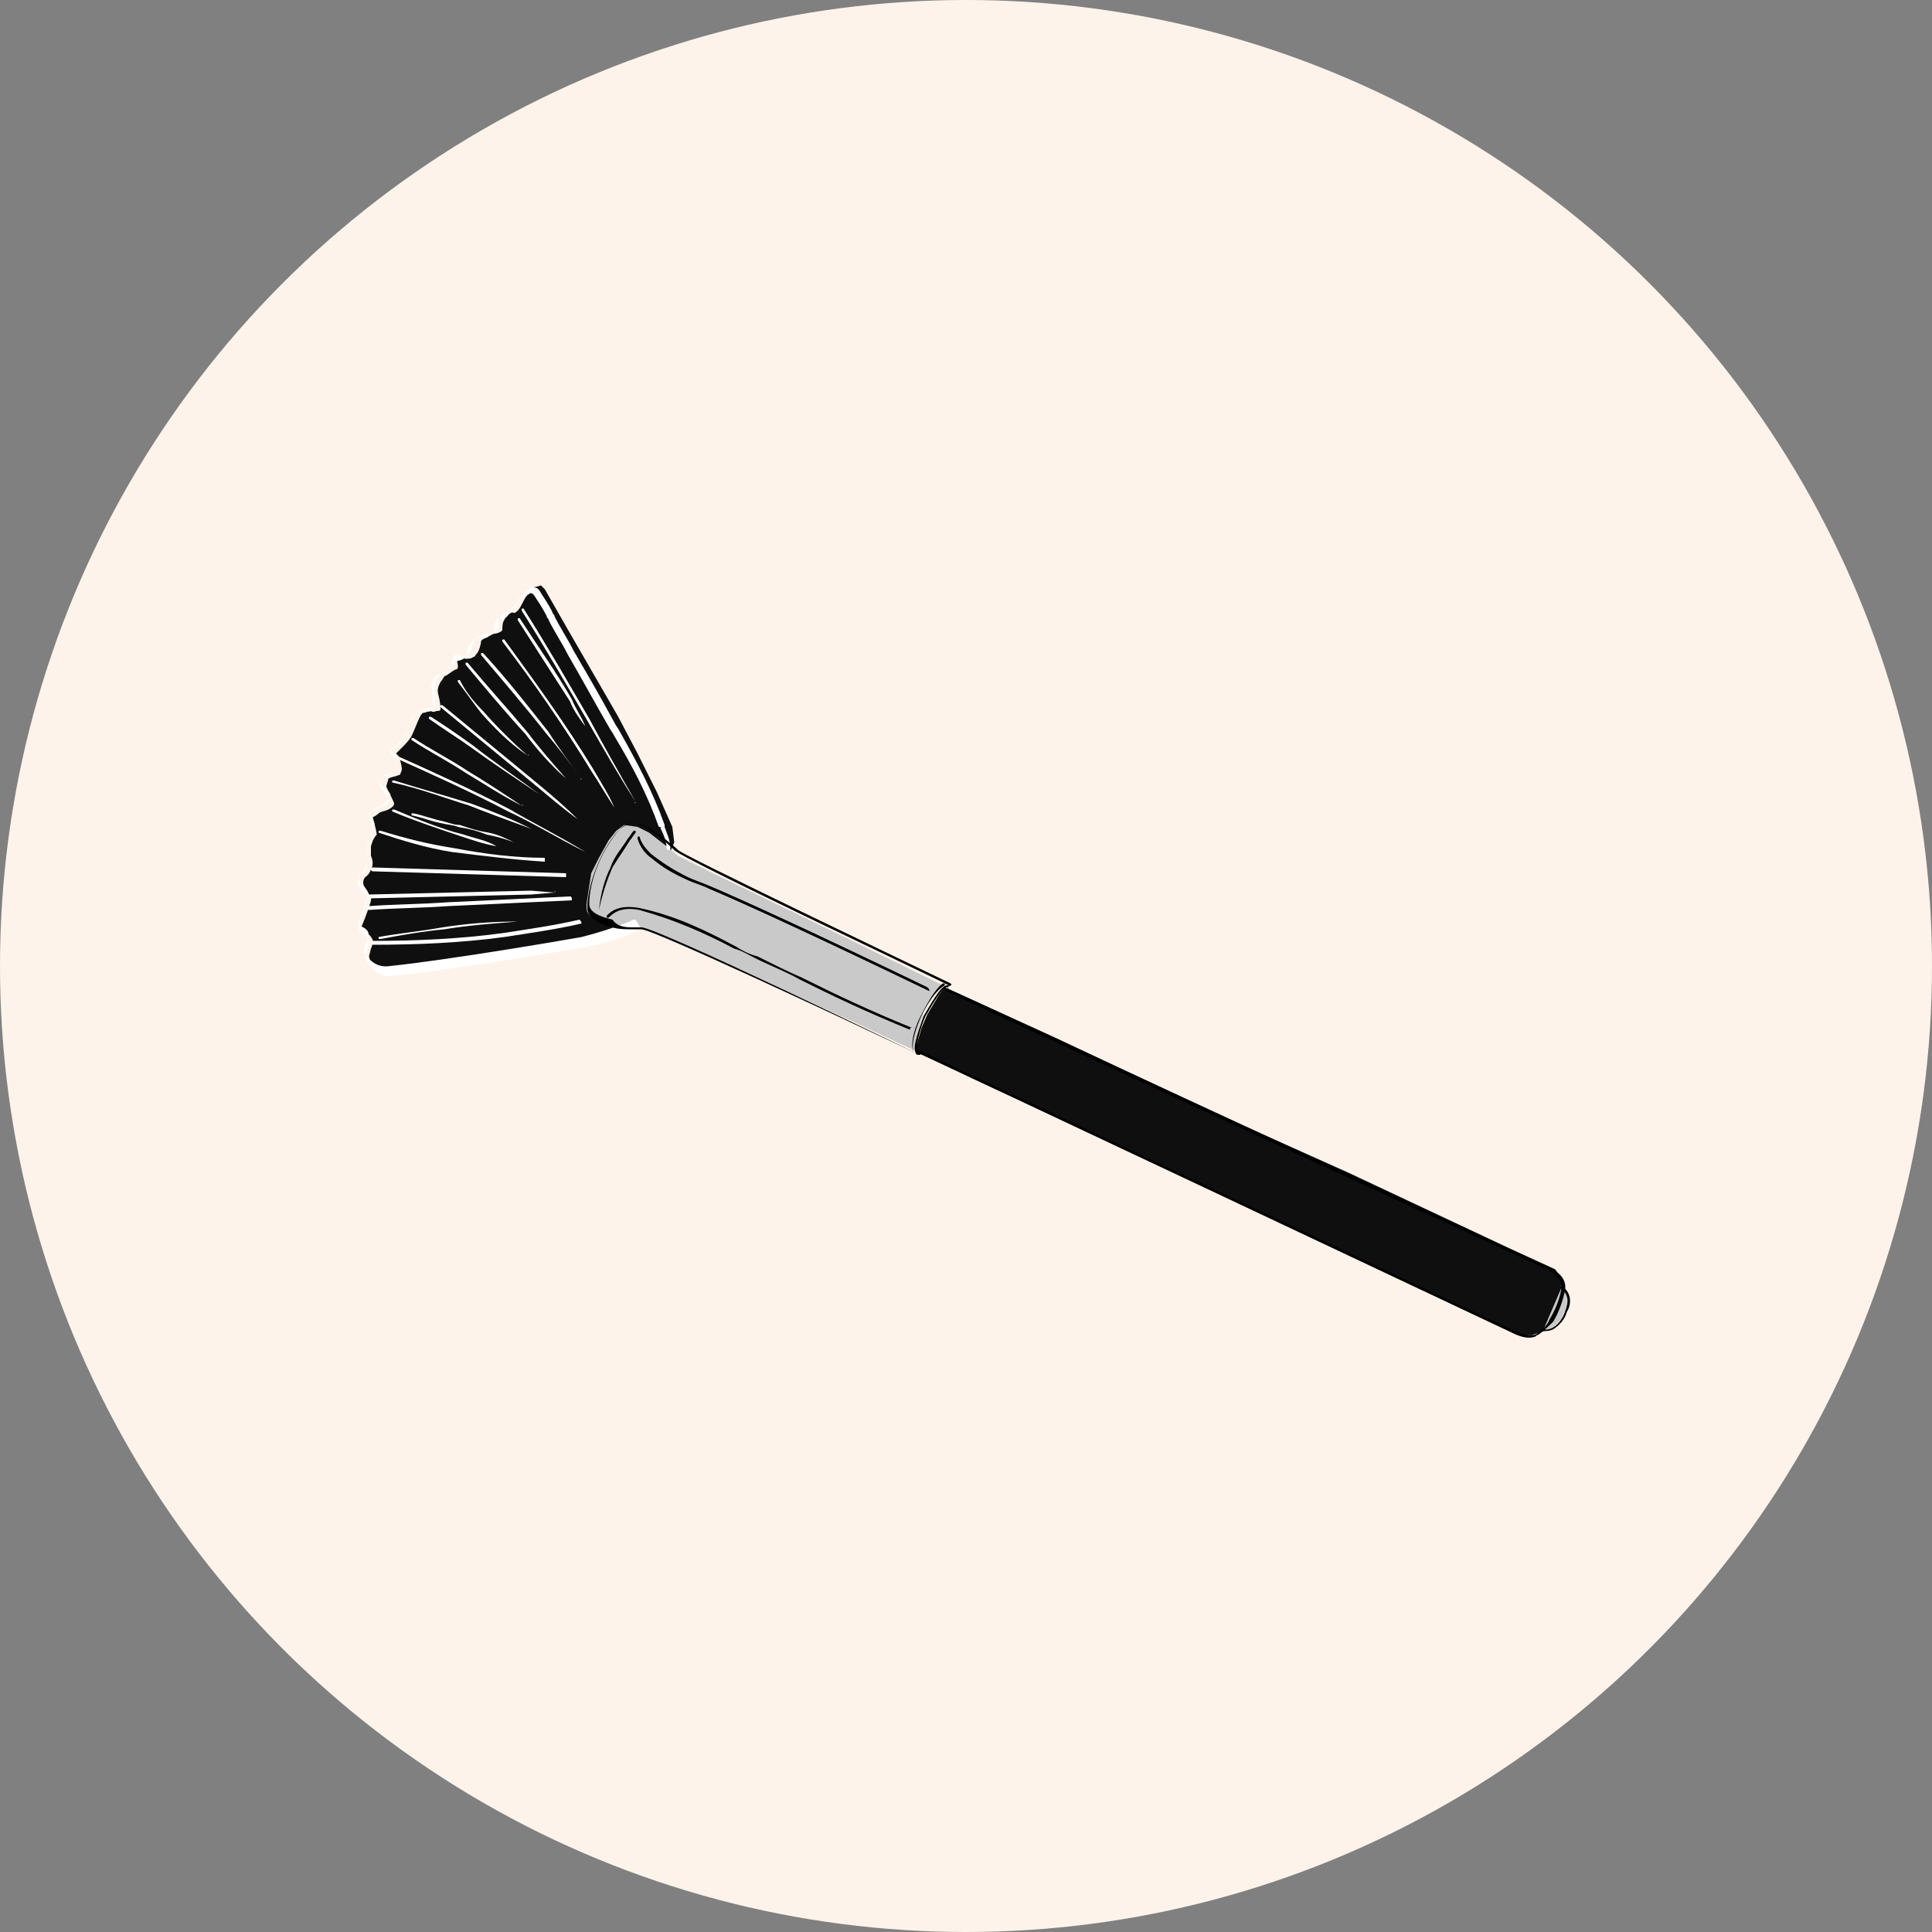 <?xml version="1.0" encoding="utf-8"?>
<!-- Generator: Adobe Illustrator 25.2.1, SVG Export Plug-In . SVG Version: 6.00 Build 0)  -->
<svg version="1.1" id="Layer_1" xmlns="http://www.w3.org/2000/svg" xmlns:xlink="http://www.w3.org/1999/xlink" x="0px" y="0px"
	 viewBox="0 0 100 100" style="enable-background:new 0 0 100 100;" xml:space="preserve">
<rect x="0" y="0" width="100" height="100" fill="#808080" stroke="none"/>
<style type="text/css">
	.st0{fill:#FEF3EA;}
	.st1{fill:#0F0F0F;}
	.st2{fill:#C9C9C9;}
	.st3{fill:#FFFFFF;}
</style>
<g>
	<g>
		<circle class="st0" cx="50" cy="50" r="50"/>
	</g>
	<g>
		<polygon class="st1" points="47.4,54.4 50.3,55.8 59.4,60 70.6,65.3 78.1,68.8 78.8,69.1 79.3,69.1 79.6,69 79.9,68.9 80,68.7 
			80.4,67.9 80.8,66.9 80.9,66.4 80.7,66 80.5,65.7 78.1,64.6 69.8,60.7 63.1,57.7 54.6,53.7 48.9,51.1 48.6,51.5 48,52.5 
			47.7,53.2 47.5,53.9 		"/>
		<path class="st1" d="M33,48.1l-0.5,0.2l-1.6,0.5l-2.2,0.4l-3.9,0.6l-3.3,0.5l-1.4,0.1l-0.5-0.2l-0.4-0.3l-0.1-0.4l0.1-0.4
			c0,0,0.1-0.2,0.1-0.4c0-0.1-0.1-0.2-0.1-0.2c0-0.1-0.4-0.3-0.4-0.3L18.7,48l0.2-0.5c0,0,0.3-0.8,0.3-0.9c0-0.2,0.1,0-0.1-0.3
			c-0.1-0.3-0.3-0.4-0.3-0.6c0-0.2,0.1-0.3,0.1-0.3s0.2-0.1,0.3-0.4c0.2-0.3,0-0.7,0-0.7v-0.5l0.1-0.3c0,0,0.1-0.2,0.2-0.3
			c0-0.1-0.1-0.5-0.1-0.5c0-0.1-0.1-0.3-0.1-0.4c0,0,0.2-0.1,0.3-0.2c0.1-0.1,0.3-0.1,0.5-0.2s0.3-0.2,0.3-0.3s-0.2-0.4-0.2-0.5
			c0,0-0.2-0.3-0.2-0.4c0-0.1,0.1-0.3,0.1-0.4c0,0,0.2-0.1,0.3-0.1l0.3-0.1c0,0,0.1-0.2,0.1-0.3s-0.1-0.6-0.2-0.7L20.5,39l0.4-0.4
			c0,0,0.3-0.3,0.4-0.5s0.3-0.7,0.3-0.7s0.2-0.5,0.3-0.5c0.1,0,0.3-0.1,0.4-0.1c0.1,0.1,0.3,0,0.3,0c0.1,0,0.2,0,0.2-0.1
			s0-0.3-0.1-0.7c-0.1-0.3,0-0.5,0.1-0.7C22.9,35.2,23,35,23,35c0.1,0,0.3-0.2,0.5-0.3c0.1-0.1,0.2,0,0.2-0.2s-0.1-0.4,0-0.4
			c0.1-0.1,0.1-0.1,0.2-0.1s0.1,0.1,0.2,0.1s0.3,0,0.4-0.1c0.1,0,0.1-0.1,0.2-0.2c0.1-0.1,0.2-0.5,0.2-0.6s0.3-0.2,0.3-0.2
			s0.3-0.2,0.4-0.2s0.4-0.1,0.4-0.2c0-0.1,0-0.4,0.1-0.5c0-0.1,0.2-0.2,0.2-0.3l0.2-0.1c0.1,0,0.1,0.1,0.3-0.1
			c0.2-0.2,0.3-0.6,0.5-0.8c0.2-0.1,0.3-0.3,0.3-0.4c0.1,0,0.4-0.1,0.4-0.1l0.2,0.2l1.2,2.1l2.6,4.5l1,1.9l1,2l0.8,1.8l0.1,0.8
			L33,48.1z"/>
		<path class="st2" d="M30.4,46.5c0,0-0.1,0.5,0,0.7s0.4,0.4,0.4,0.4l0.8,0.3l0.9,0.1h0.7l1.6,0.6L40,51l4.2,1.9l3.2,1.5v-0.6
			l0.2-0.7l0.2-0.7l0.5-0.8l0.5-0.6l-0.2-0.1l-4.9-2.4L36.5,45l-1.4-0.7l-0.6-0.5l-0.9-0.7L33,42.8l-0.7-0.1L31.9,43l-0.4,0.5
			L31,44.4l-0.4,0.8L30.4,46.5z"/>
		<path class="st2" d="M79.9,68.8h0.3l0.3-0.2l0.3-0.3l0.3-0.7v-0.5L81,66.8l-0.1-0.2l-0.1-0.1v0.2l-0.3,0.7l-0.3,0.7L79.9,68.8z"/>
		<path class="st3" d="M33.1,48.1L33.1,48.1c0,0-1.1,0.6-2.7,0.9c-1.1,0.2-7,1.2-10,1.5c-0.6,0.1-1.1-0.2-1.4-0.7
			c0,0-0.2-0.3,0.1-0.9c0.1-0.2,0-0.3-0.2-0.5c-0.2-0.1-0.4-0.3-0.3-0.6c0-0.1,0.1-0.2,0.1-0.3c0.2-0.4,0.4-1,0.2-1.2
			c0-0.1-0.1-0.1-0.2-0.2c-0.1-0.2-0.3-0.4-0.1-0.7c0.1-0.1,0.1-0.2,0.2-0.2c0.1-0.1,0.2-0.2,0.2-0.5v-0.1c0-0.4-0.1-0.8,0.2-1.4
			c0.1-0.3,0.1-0.5,0-0.7s-0.1-0.3,0-0.5c0.1-0.1,0.2-0.1,0.4-0.2c0.3-0.1,0.6-0.2,0.5-0.4c0-0.1-0.1-0.2-0.2-0.4
			c-0.2-0.2-0.4-0.5-0.1-0.8c0.1-0.1,0.1-0.1,0.3-0.1c0.2,0,0.4-0.1,0.4-0.4c0-0.3-0.1-0.5-0.2-0.6s-0.1-0.2,0-0.3
			c0.2-0.1,0.5-0.3,0.8-1c0-0.1,0.1-0.2,0.1-0.3c0.2-0.4,0.4-0.8,0.9-0.8h0.1c0.1,0,0.2,0,0.3-0.1c0.1-0.1,0-0.2,0-0.4
			c0-0.1,0-0.1,0-0.2v-0.1c0-0.3,0-0.6,0.2-0.9c0.1-0.1,0.3-0.2,0.4-0.3c0.2-0.1,0.4-0.2,0.4-0.5l0,0c0-0.1,0-0.1,0-0.2
			c0-0.1,0.1-0.1,0.1-0.1h0.1c0,0,0,0,0.1,0l0,0c0.1,0.1,0.3,0.1,0.4,0s0.2-0.2,0.2-0.3s0-0.2,0.1-0.3c0.1-0.3,0.4-0.4,0.7-0.5h0.1
			c0.1,0,0.2,0,0.3-0.1c0.2-0.1,0.2-0.2,0.2-0.4c0-0.1,0-0.3,0.1-0.4s0.2-0.1,0.3-0.2h0.1c0.1-0.1,0.2-0.2,0.3-0.3l0.1-0.1
			c0.2-0.4,0.6-0.9,0.9-0.9c0.2,0,0.3,0.1,0.4,0.3c0.4,0.6,0.5,0.8,0.6,1c0,0.1,0.1,0.1,0.1,0.2c0.3,0.6,0.7,1.2,1,1.8
			c0.7,1.2,1.4,2.4,2.1,3.7c0.1,0.2,0.2,0.3,0.3,0.5c0.9,1.6,1.7,3.1,2.3,4.8v0.1c0.1,0.3,0.3,0.7,0.3,1.1c0,0,0,0.1-0.1,0.1
			c0,0-0.1,0-0.1-0.1c0-0.4-0.2-0.8-0.3-1c0-0.1,0-0.1-0.1-0.1c-0.6-1.7-1.4-3.2-2.3-4.7c-0.1-0.2-0.2-0.3-0.3-0.5
			c-0.7-1.2-1.4-2.5-2.1-3.7c-0.3-0.6-0.7-1.2-1-1.8c0-0.1-0.1-0.1-0.1-0.2c-0.1-0.2-0.2-0.4-0.6-1c-0.1-0.2-0.2-0.2-0.3-0.2
			c-0.3,0-0.6,0.5-0.8,0.8l-0.1,0.1c-0.1,0.1-0.2,0.3-0.4,0.4c-0.1,0-0.1,0-0.2,0s-0.1,0-0.2,0.1s-0.1,0.2-0.1,0.3
			c0,0.2,0,0.4-0.3,0.5C25.2,33,25.1,33,25,33h-0.1c-0.3,0-0.5,0.2-0.6,0.4c-0.1,0.1-0.1,0.2-0.1,0.3S24.1,34,24,34.1
			c-0.2,0.1-0.5,0.2-0.6,0l0,0l0,0l0,0l0,0v0.1l0,0c0,0.4-0.3,0.5-0.5,0.6c-0.1,0.1-0.3,0.1-0.4,0.3c-0.2,0.2-0.2,0.5-0.1,0.8V36
			c0,0.1,0,0.1,0,0.2c0,0.2,0.1,0.4,0,0.5c-0.1,0.2-0.3,0.1-0.4,0.1h-0.1c-0.4,0-0.6,0.3-0.7,0.7c0,0.1-0.1,0.2-0.1,0.3
			c-0.4,0.7-0.7,0.9-0.9,1l0,0c0,0,0,0.1,0.1,0.1c0.1,0.1,0.2,0.4,0.2,0.7c0,0.5-0.3,0.5-0.5,0.6c-0.1,0-0.1,0-0.2,0
			c-0.2,0.2-0.1,0.4,0.1,0.6c0.1,0.1,0.2,0.3,0.2,0.4c0,0.3-0.3,0.5-0.6,0.6c-0.1,0.1-0.3,0.1-0.3,0.2c-0.1,0.1-0.1,0.1,0,0.3
			s0.2,0.4,0,0.8C19,43.6,19,44,19,44.4v0.1c0,0.3-0.1,0.4-0.2,0.6c-0.1,0.1-0.1,0.1-0.2,0.2c-0.1,0.2,0,0.3,0.1,0.5
			c0.1,0.1,0.1,0.1,0.2,0.2c0.2,0.3,0,0.8-0.2,1.3c0,0.1-0.1,0.2-0.1,0.3c-0.1,0.2,0,0.3,0.2,0.4c0.2,0.1,0.4,0.3,0.2,0.7
			c-0.3,0.5-0.1,0.7-0.1,0.7c0.3,0.4,0.7,0.7,1.3,0.6c2.9-0.3,8.8-1.3,9.9-1.5c1.6-0.4,2.7-0.9,2.7-0.9h0.1
			C33.2,48.1,33.2,48.1,33.1,48.1z"/>
		<path d="M47.6,54.6C47.5,54.6,47.5,54.6,47.6,54.6c-3.8-1.8-13.8-6.5-14.4-6.5c-0.1,0-0.3,0-0.4,0c-0.4,0-0.8,0-1.1-0.1
			c-0.4-0.1-1.3-0.4-1.3-1c0-1.2,0.7-3,1.6-4c0.4-0.4,0.9-0.5,1.5-0.2c0.4,0.2,1.3,0.9,1.6,1.2c0.3,0.3,11.2,5.5,14.1,6.9
			c0,0,0.1,0.1,0,0.1c0,0-0.1,0.1-0.1,0c-0.1-0.1-13.9-6.6-14.2-7c-0.3-0.3-1.1-1-1.5-1.2c-0.6-0.3-1-0.2-1.3,0.1
			c-0.9,1-1.6,2.6-1.6,3.9c0,0.5,0.8,0.7,1.2,0.8C32,48,32.4,48,32.8,48c0.1,0,0.3,0,0.4,0C34,48,47,54.3,47.6,54.6
			C47.6,54.5,47.6,54.6,47.6,54.6L47.6,54.6z"/>
		<path d="M47.6,54.6C47.6,54.7,47.6,54.7,47.6,54.6c-0.1,0-0.2,0-0.2-0.1c-0.2-0.3,0.2-1.3,0.4-1.9c0.3-0.5,0.9-1.6,1.2-1.6h0.1
			v0.1H49c-0.2,0-0.7,0.8-1.1,1.5c-0.3,0.7-0.5,1.5-0.4,1.8l0,0C47.6,54.5,47.7,54.6,47.6,54.6L47.6,54.6z"/>
		<path d="M47.1,53.3L47.1,53.3c-2.2-0.9-3.9-1.7-5.7-2.6c-0.7-0.4-1.5-0.7-2.3-1.1c-0.4-0.2-0.7-0.4-1.1-0.5
			c-1.5-0.8-3.1-1.5-4.9-2c-1-0.2-1.4,0.2-1.6,0.4h-0.1v-0.1c0.2-0.2,0.6-0.6,1.7-0.4c1.9,0.4,3.5,1.2,5,2c0.3,0.2,0.7,0.4,1.1,0.5
			c0.8,0.4,1.6,0.8,2.3,1.1c1.8,0.9,3.5,1.7,5.7,2.6C47.1,53.2,47.1,53.2,47.1,53.3C47.1,53.2,47.1,53.2,47.1,53.3z"/>
		<path d="M48.1,51.3L48.1,51.3c-5.6-2.7-9.5-4.5-11.4-5.3c-0.4-0.2-0.8-0.3-1-0.4c-0.9-0.4-1.4-0.7-2-1.2c-0.3-0.2-0.6-0.6-0.7-1
			v-0.1h0.1c0.1,0.4,0.4,0.7,0.6,0.9c0.5,0.4,1.1,0.8,1.9,1.2c0.2,0.1,0.5,0.2,1,0.4c1.9,0.8,5.8,2.6,11.4,5.3
			C48.1,51.2,48.1,51.2,48.1,51.3L48.1,51.3z"/>
		<path d="M31,47.1L31,47.1C30.9,47.1,30.9,47.1,31,47.1c0.1-0.9,0.3-1.6,0.6-2.2c0.2-0.6,0.6-1,0.9-1.5c0.1-0.1,0.2-0.3,0.3-0.4
			h0.1v0.1c-0.1,0.1-0.2,0.3-0.3,0.4c-0.3,0.5-0.6,0.9-0.9,1.4C31.4,45.6,31.2,46.2,31,47.1L31,47.1z"/>
		<path d="M79.6,69.1c-0.1,0-0.1,0.1-0.2,0.1c-0.3,0.1-0.7,0-1.1-0.2c0,0-30.5-14.4-30.8-14.5c0,0-0.1-0.1,0-0.1c0,0,0.1-0.1,0.1,0
			c0.3,0.1,30.8,14.5,30.8,14.5c0.4,0.2,0.7,0.2,1,0.2c0.3-0.1,0.7-0.5,0.8-0.8c0.3-0.5,0.5-1,0.6-1.5c0.1-0.6-0.4-0.9-0.7-1.1
			C79.8,65.6,49.3,51.5,49,51.3c0,0-0.1-0.1,0-0.1c0,0,0.1-0.1,0.1,0c0.3,0.1,30.9,14.3,31.1,14.4c0.6,0.3,0.9,0.7,0.8,1.2
			s-0.3,1.1-0.6,1.6C80.2,68.6,79.9,68.9,79.6,69.1z"/>
		<path d="M80.4,68.8c-0.2,0.1-0.4,0.1-0.6,0.1c0,0-0.1-0.1,0-0.1c0,0,0.1-0.1,0.1,0c0.4,0.1,0.9-0.3,1.1-0.9
			c0.2-0.5,0.2-0.9-0.2-1.2v-0.1h0.1c0.5,0.4,0.4,1,0.2,1.3C81,68.3,80.7,68.6,80.4,68.8z"/>
		<path class="st3" d="M30.1,47.8C30.1,47.8,30,47.8,30.1,47.8c-1.3,0.3-2.7,0.5-4,0.7c-2.2,0.3-4.5,0.4-6.8,0.4c0,0-0.1,0-0.1-0.1
			c0,0,0-0.1,0.1-0.1c2.2,0,4.5-0.1,6.7-0.4c1.3-0.2,2.7-0.4,4-0.7C30,47.6,30.1,47.7,30.1,47.8C30.1,47.7,30.1,47.7,30.1,47.8z"/>
		<path class="st3" d="M29.6,46.6L29.6,46.6c-2.1,0.1-4.3,0.2-6.4,0.3c-1.4,0.1-2.7,0.1-4.1,0.2c0,0-0.1,0-0.1-0.1
			c0,0,0-0.1,0.1-0.1c1.4-0.1,2.7-0.1,4.1-0.2c2.1-0.1,4.2-0.2,6.3-0.3C29.6,46.4,29.6,46.5,29.6,46.6
			C29.6,46.5,29.6,46.5,29.6,46.6z"/>
		<path class="st3" d="M28.7,46.2L28.7,46.2l-1.2,0.1l-8.4,0.2c0,0-0.1,0-0.1-0.1c0,0,0-0.1,0.1-0.1l8.4-0.2L28.7,46.2
			C28.7,46.1,28.8,46.1,28.7,46.2C28.8,46.2,28.8,46.2,28.7,46.2z"/>
		<path class="st3" d="M29.3,45.4L29.3,45.4l-10-0.3c0,0-0.1,0-0.1-0.1c0,0,0-0.1,0.1-0.1l10,0.3C29.3,45.3,29.3,45.3,29.3,45.4
			L29.3,45.4z"/>
		<path class="st3" d="M30.3,44.1C30.2,44.2,30.2,44.2,30.3,44.1c-1.4-0.7-2.7-1.5-4-2.1c-1.9-1-3.9-1.9-5.9-2.8c0,0,0,0,0-0.1
			c0,0,0,0,0.1,0c2,0.9,4,1.8,5.9,2.8C27.6,42.6,29,43.3,30.3,44.1L30.3,44.1L30.3,44.1z"/>
		<path class="st3" d="M29.9,42.4L29.9,42.4c-0.7-0.5-1.4-1.1-2-1.6c-1.7-1.4-3.4-2.8-5.1-4.2v-0.1h0.1c1.7,1.4,3.4,2.8,5.1,4.2
			C28.6,41.2,29.3,41.8,29.9,42.4C30,42.4,30,42.4,29.9,42.4C30,42.4,29.9,42.4,29.9,42.4z"/>
		<path class="st3" d="M32.9,41.5L32.9,41.5C32.9,41.6,32.8,41.6,32.9,41.5c-0.9-1.4-1.7-2.8-2.5-4.2c-1.1-1.9-2.2-3.8-3.4-5.7v-0.1
			h0.1c1.2,1.9,2.3,3.8,3.4,5.7C31.3,38.7,32.1,40.1,32.9,41.5L32.9,41.5z"/>
		<path class="st3" d="M30.3,37.6C30.3,37.6,30.2,37.6,30.3,37.6c-0.3-0.4-0.6-0.8-0.8-1.3c-0.9-1.4-1.8-2.8-2.7-4.2V32h0.1
			c0.9,1.4,1.9,2.8,2.7,4.2C29.8,36.7,30.1,37.1,30.3,37.6C30.3,37.5,30.3,37.6,30.3,37.6L30.3,37.6z"/>
		<path class="st3" d="M31.8,41.8C31.8,41.9,31.8,41.8,31.8,41.8c-0.4-0.6-0.8-1.3-1.2-1.9c-1.4-2.3-3-4.6-4.6-6.7v-0.1h0.1
			c1.6,2.2,3.2,4.4,4.6,6.7C31.1,40.5,31.5,41.1,31.8,41.8C31.9,41.8,31.8,41.8,31.8,41.8L31.8,41.8z"/>
		<path class="st3" d="M30.1,40.3C30.1,40.4,30,40.3,30.1,40.3c-0.6-0.8-1.2-1.6-1.8-2.3c-1.1-1.4-2.3-2.8-3.4-4.1v-0.1H25
			c1.2,1.3,2.3,2.7,3.4,4.1C28.9,38.7,29.5,39.5,30.1,40.3L30.1,40.3L30.1,40.3z"/>
		<path class="st3" d="M29.3,40.3C29.3,40.3,29.2,40.3,29.3,40.3c-0.8-0.7-1.5-1.5-2.1-2.3c-1.1-1.2-2.1-2.4-3.1-3.6v-0.1h0.1
			c1,1.2,2.1,2.4,3.1,3.6C27.9,38.7,28.6,39.5,29.3,40.3C29.3,40.2,29.3,40.3,29.3,40.3L29.3,40.3z"/>
		<path class="st3" d="M27.9,41.1C27.8,41.2,27.8,41.2,27.9,41.1c-1.2-0.8-2.4-1.6-3.5-2.4c-0.7-0.5-1.5-1-2.2-1.5v-0.1h0.1
			c0.8,0.5,1.5,1,2.2,1.5C25.5,39.4,26.7,40.2,27.9,41.1L27.9,41.1L27.9,41.1z"/>
		<path class="st3" d="M28.2,44.6L28.2,44.6c-1.6-0.1-3.2-0.3-4.8-0.5c-1.3-0.2-2.6-0.6-3.8-1c0,0,0,0,0-0.1c0,0,0,0,0.1,0
			c1.3,0.4,2.5,0.7,3.8,0.9c1.6,0.3,3.1,0.5,4.7,0.5C28.2,44.5,28.2,44.5,28.2,44.6L28.2,44.6z"/>
		<path class="st3" d="M25.7,43.8L25.7,43.8c-0.6-0.1-1.2-0.3-1.8-0.5c-1.2-0.4-2.4-0.8-3.6-1.3c0,0,0,0,0-0.1c0,0,0,0,0.1,0
			c1.2,0.5,2.4,1,3.6,1.3C24.6,43.4,25.2,43.5,25.7,43.8C25.7,43.7,25.7,43.7,25.7,43.8L25.7,43.8z"/>
		<path class="st3" d="M27.5,42.9C27.5,42.9,27.4,42.9,27.5,42.9c-1.1-0.4-2.2-0.8-3.2-1.2c-1.3-0.4-2.6-0.9-4-1.2c0,0,0,0,0-0.1
			c0,0,0,0,0.1,0c1.3,0.4,2.7,0.8,4,1.2C25.5,42,26.5,42.4,27.5,42.9C27.5,42.8,27.5,42.9,27.5,42.9L27.5,42.9z"/>
		<path class="st3" d="M26.8,47.7L26.8,47.7c-1.3,0.1-2.6,0.2-3.8,0.4c-1.1,0.1-2.2,0.3-3.3,0.5h-0.1v-0.1c1.1-0.2,2.2-0.3,3.3-0.5
			C24.2,47.8,25.4,47.7,26.8,47.7C26.8,47.6,26.8,47.6,26.8,47.7C26.8,47.6,26.8,47.7,26.8,47.7z"/>
		<path class="st3" d="M27,41.7L27,41.7c-1-0.5-1.9-1.1-2.9-1.7c-0.9-0.6-1.9-1.1-2.8-1.7v-0.1h0.1c0.9,0.6,1.9,1.1,2.8,1.7
			C25.2,40.5,26.1,41.1,27,41.7C27.1,41.6,27.1,41.7,27,41.7L27,41.7z"/>
		<path class="st3" d="M27.3,39.1L27.3,39.1c-0.9-0.6-1.7-1.4-2.4-2.2c-0.4-0.5-0.8-1.1-1.2-1.6v-0.1h0.1c0.3,0.6,0.7,1.1,1.2,1.6
			C25.7,37.6,26.5,38.4,27.3,39.1C27.4,39,27.4,39.1,27.3,39.1C27.4,39.1,27.4,39.1,27.3,39.1z"/>
		<path class="st3" d="M26.6,43.6L26.6,43.6c-0.5-0.2-0.9-0.3-1.4-0.4c-0.5-0.2-0.9-0.3-1.5-0.4c-0.2-0.1-0.5-0.1-0.9-0.2
			c-0.5-0.1-1-0.3-1.5-0.4c0,0,0,0,0-0.1c0,0,0,0,0.1,0c0.5,0.1,1,0.3,1.5,0.4c0.4,0.1,0.6,0.2,0.9,0.2c0.6,0.2,0.9,0.3,1.5,0.4
			C25.8,43.2,26.2,43.4,26.6,43.6C26.7,43.5,26.7,43.5,26.6,43.6C26.7,43.5,26.6,43.6,26.6,43.6z"/>
		<path d="M47.3,54.5L47.3,54.5C47.2,54.5,47.2,54.5,47.3,54.5c-0.2-0.4,0-1.2,0.3-1.8c0.4-0.8,0.8-1.5,1.2-1.8h0.1V51
			C48,51.5,47,53.8,47.3,54.5C47.3,54.4,47.3,54.5,47.3,54.5z"/>
	</g>
</g>
</svg>
